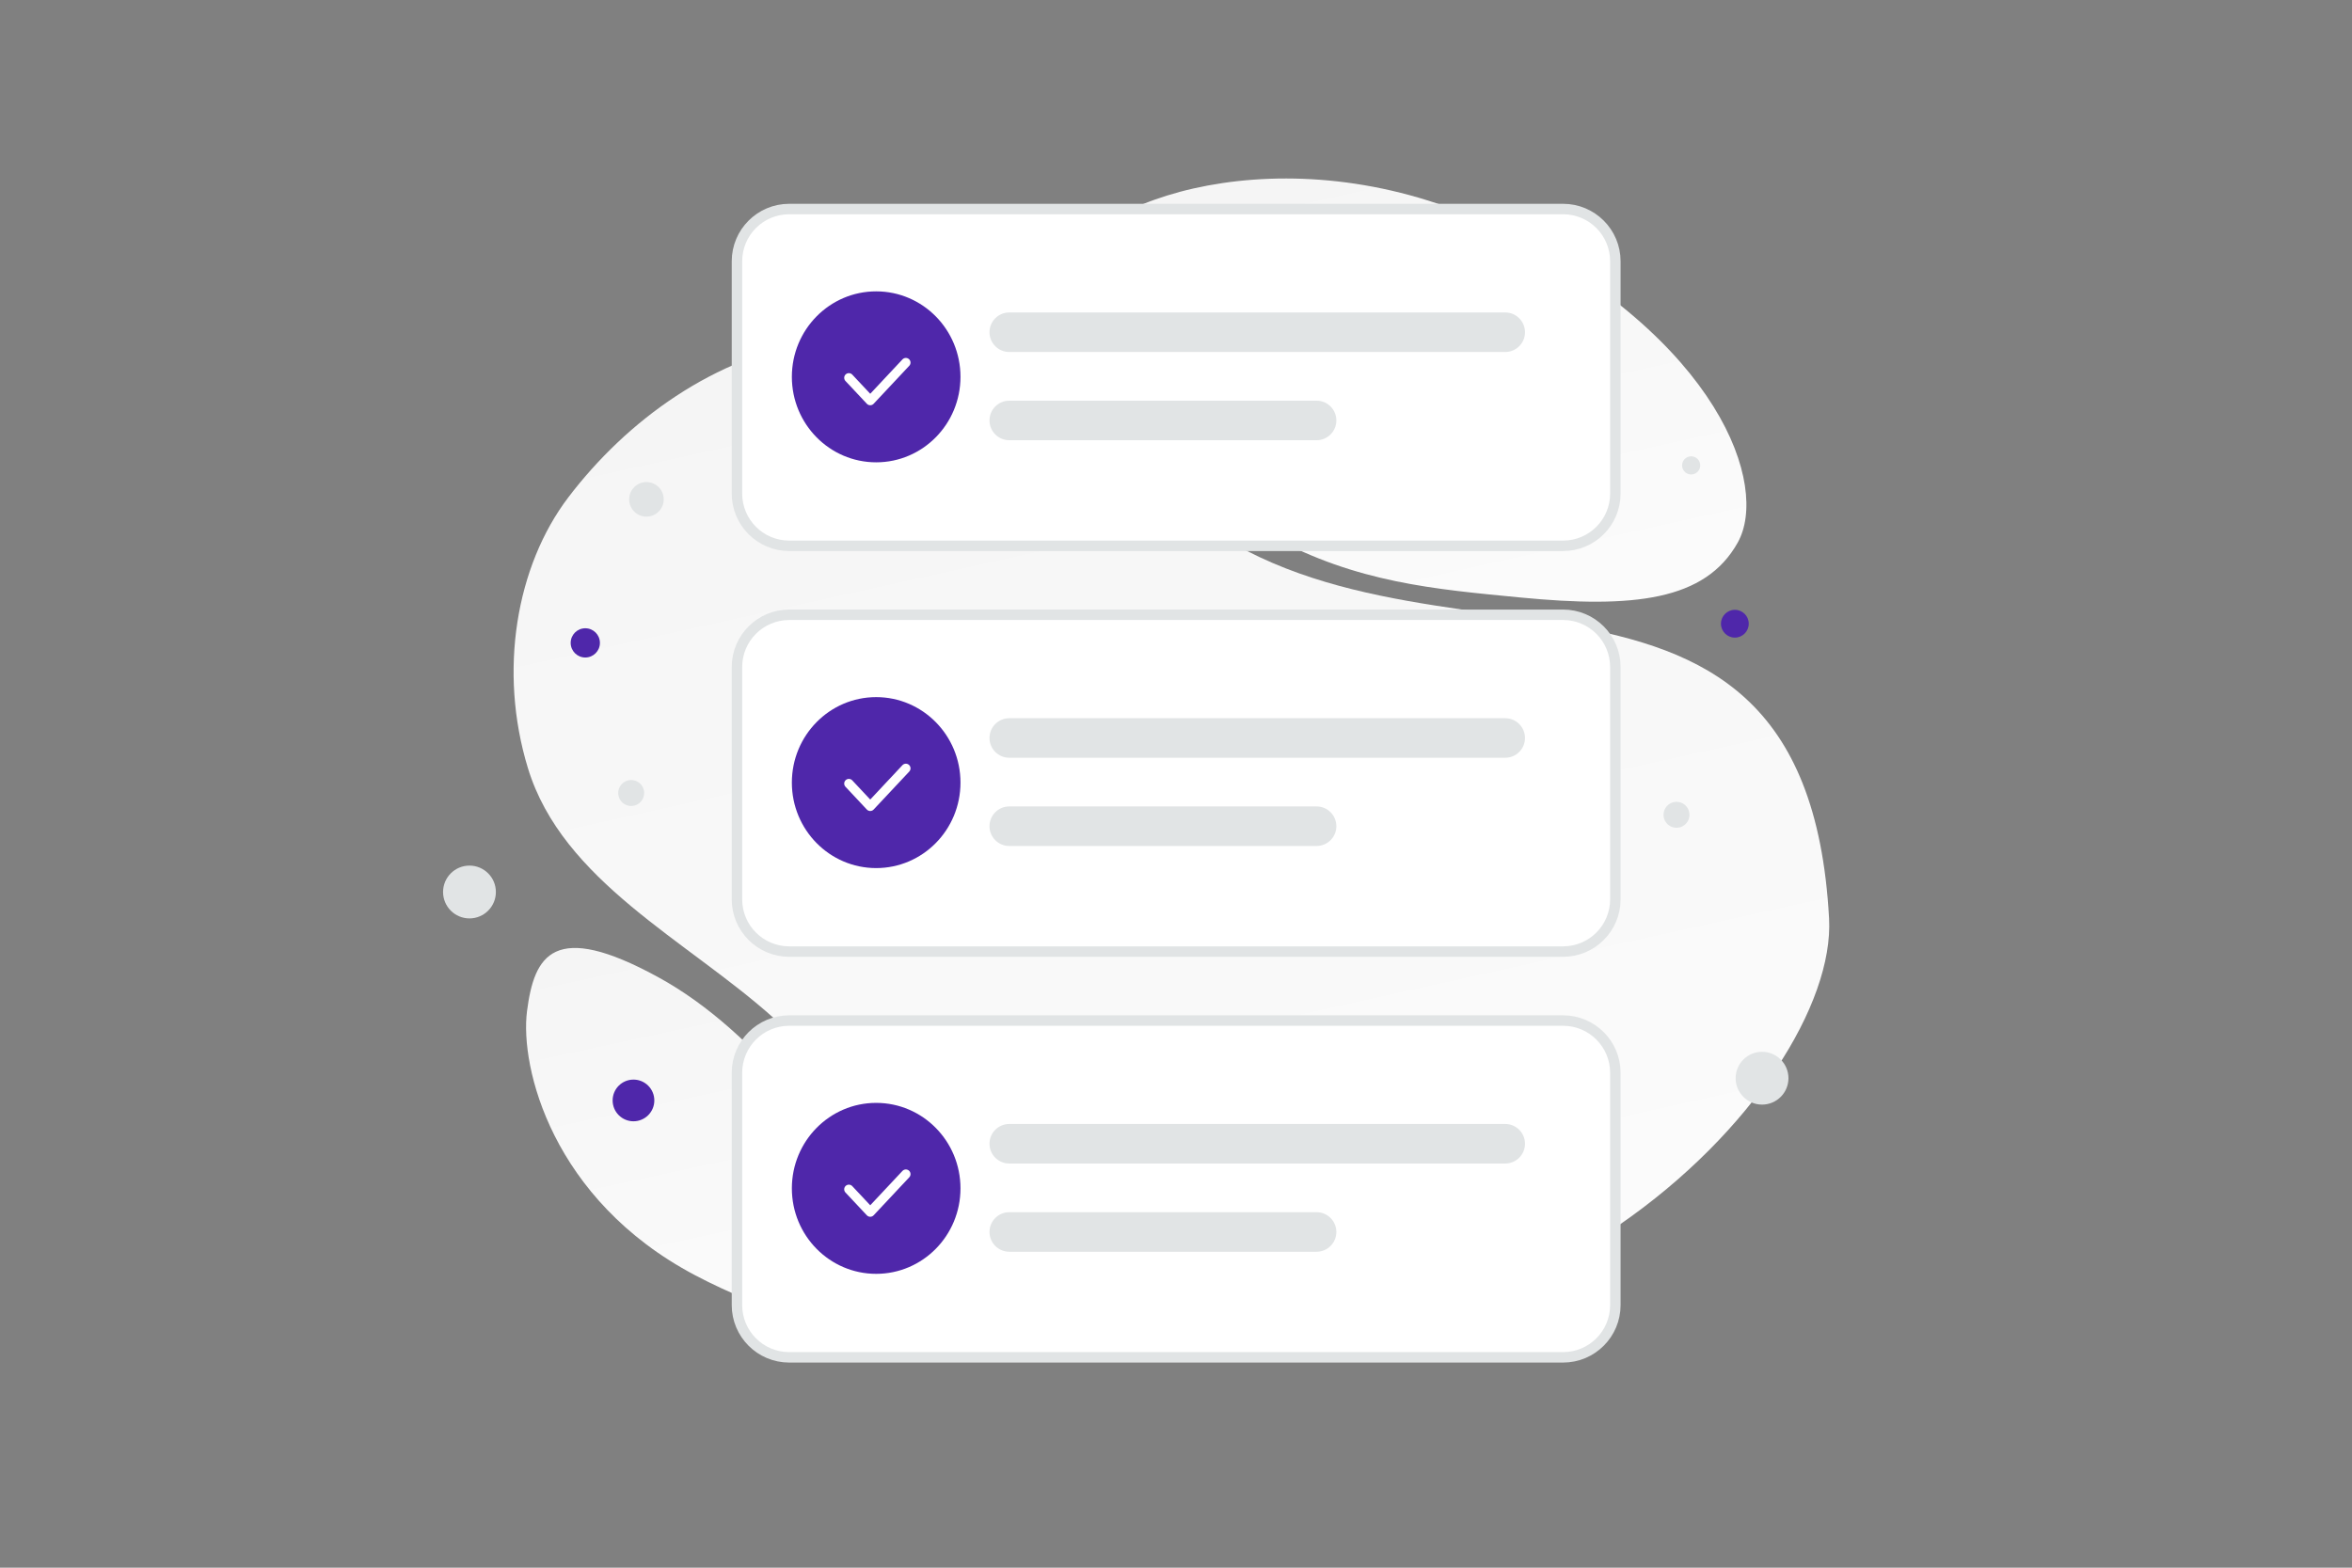 <svg width="900" height="600" viewBox="0 0 900 600" fill="none" xmlns="http://www.w3.org/2000/svg">
<rect x="0" y="0" width="900" height="600" fill="#808080" stroke="none"/>
<g clip-path="url(#clip0_1235_20247)">
<path d="M699.901 351.54C703.442 416.796 575.861 549.487 418.608 500.374C345.471 477.53 351.666 439.614 296.053 389.643C262.905 359.86 215.277 337.339 202.03 294.047C190.586 256.68 197.604 216.516 217.443 190.391C262.062 131.639 352.139 91.408 440.893 183.977C529.647 276.546 690.748 183.239 699.901 351.54Z" fill="url(#paint0_linear_1235_20247)"/>
<path d="M664.927 207.695C652.518 229.842 625.34 232.885 581.799 228.677C549.053 225.506 519.191 223.052 486.442 205.197C463.521 192.708 445.376 175.812 432.133 159.402C417.783 141.624 397.753 121.334 407.572 101.177C421.066 73.487 499.102 50.167 574.877 88.304C658.116 130.21 677.067 186.049 664.927 207.695Z" fill="url(#paint1_linear_1235_20247)"/>
<path d="M349.07 478.558C320.16 438.113 290.552 395.127 251.79 373.955C211.807 352.105 204.434 365.571 201.666 386.98C198.898 408.389 211.234 459.114 265.799 487.974C320.378 516.844 376.121 516.411 349.07 478.558Z" fill="url(#paint2_linear_1235_20247)"/>
<path d="M598.121 80H302C290.954 80 282 88.954 282 100V188.901C282 199.947 290.954 208.901 302 208.901H598.121C609.167 208.901 618.121 199.947 618.121 188.901V100C618.121 88.954 609.167 80 598.121 80Z" fill="white" stroke="#E1E4E5" stroke-width="4"/>
<path d="M575.977 119.586H386.202C382.022 119.586 378.634 122.974 378.634 127.154C378.634 131.334 382.022 134.722 386.202 134.722H575.977C580.157 134.722 583.545 131.334 583.545 127.154C583.545 122.974 580.157 119.586 575.977 119.586Z" fill="#E1E4E5"/>
<path d="M503.792 153.35H386.202C382.022 153.35 378.634 156.738 378.634 160.918C378.634 165.097 382.022 168.486 386.202 168.486H503.792C507.972 168.486 511.36 165.097 511.36 160.918C511.36 156.738 507.972 153.35 503.792 153.35Z" fill="#E1E4E5"/>
<path fill-rule="evenodd" clip-rule="evenodd" d="M335.269 176.944C317.453 176.944 303.008 162.296 303.008 144.228C303.008 126.161 317.453 111.512 335.269 111.512C353.086 111.512 367.531 126.161 367.531 144.228C367.531 162.296 353.086 176.944 335.269 176.944Z" fill="#4F27AA"/>
<path d="M346.629 138.775L333 153.316L324.818 144.593" stroke="white" stroke-width="3.568" stroke-linecap="round" stroke-linejoin="round"/>
<path d="M598.121 235.297H302C290.954 235.297 282 244.251 282 255.297V344.198C282 355.244 290.954 364.198 302 364.198H598.121C609.167 364.198 618.121 355.244 618.121 344.198V255.297C618.121 244.251 609.167 235.297 598.121 235.297Z" fill="white" stroke="#E1E4E5" stroke-width="4"/>
<path d="M575.977 274.881H386.202C382.022 274.881 378.634 278.269 378.634 282.449C378.634 286.629 382.022 290.017 386.202 290.017H575.977C580.157 290.017 583.545 286.629 583.545 282.449C583.545 278.269 580.157 274.881 575.977 274.881Z" fill="#E1E4E5"/>
<path d="M503.792 308.646H386.202C382.022 308.646 378.634 312.035 378.634 316.214C378.634 320.394 382.022 323.783 386.202 323.783H503.792C507.972 323.783 511.36 320.394 511.36 316.214C511.36 312.035 507.972 308.646 503.792 308.646Z" fill="#E1E4E5"/>
<path fill-rule="evenodd" clip-rule="evenodd" d="M335.269 332.241C317.453 332.241 303.008 317.592 303.008 299.525C303.008 281.457 317.453 266.809 335.269 266.809C353.086 266.809 367.531 281.457 367.531 299.525C367.531 317.592 353.086 332.241 335.269 332.241Z" fill="#4F27AA"/>
<path d="M346.629 294.072L333 308.612L324.818 299.889" stroke="white" stroke-width="3.568" stroke-linecap="round" stroke-linejoin="round"/>
<path d="M598.121 390.594H302C290.954 390.594 282 399.548 282 410.594V499.495C282 510.54 290.954 519.495 302 519.495H598.121C609.167 519.495 618.121 510.54 618.121 499.495V410.594C618.121 399.548 609.167 390.594 598.121 390.594Z" fill="white" stroke="#E1E4E5" stroke-width="4"/>
<path d="M575.977 430.178H386.202C382.022 430.178 378.634 433.566 378.634 437.746C378.634 441.925 382.022 445.314 386.202 445.314H575.977C580.157 445.314 583.545 441.925 583.545 437.746C583.545 433.566 580.157 430.178 575.977 430.178Z" fill="#E1E4E5"/>
<path d="M503.792 463.941H386.202C382.022 463.941 378.634 467.33 378.634 471.509C378.634 475.689 382.022 479.077 386.202 479.077H503.792C507.972 479.077 511.36 475.689 511.36 471.509C511.36 467.33 507.972 463.941 503.792 463.941Z" fill="#E1E4E5"/>
<path fill-rule="evenodd" clip-rule="evenodd" d="M335.269 487.536C317.453 487.536 303.008 472.887 303.008 454.82C303.008 436.753 317.453 422.104 335.269 422.104C353.086 422.104 367.531 436.753 367.531 454.82C367.531 472.887 353.086 487.536 335.269 487.536Z" fill="#4F27AA"/>
<path d="M346.629 449.367L333 463.908L324.818 455.185" stroke="white" stroke-width="3.568" stroke-linecap="round" stroke-linejoin="round"/>
<path d="M643.774 177.221C643.278 179.074 644.377 180.978 646.23 181.474C648.083 181.971 649.987 180.871 650.484 179.019C650.98 177.166 649.881 175.262 648.028 174.765C646.175 174.269 644.271 175.368 643.774 177.221Z" fill="#E1E4E5"/>
<path d="M663.846 244.032C666.783 244.032 669.164 241.652 669.164 238.714C669.164 235.777 666.783 233.396 663.846 233.396C660.909 233.396 658.528 235.777 658.528 238.714C658.528 241.652 660.909 244.032 663.846 244.032Z" fill="#4F27AA"/>
<path d="M242.402 413.192C237.996 413.192 234.424 416.764 234.424 421.17C234.424 425.577 237.996 429.148 242.402 429.148C246.808 429.148 250.38 425.577 250.38 421.17C250.38 416.764 246.808 413.192 242.402 413.192Z" fill="#4F27AA"/>
<path d="M223.967 251.645C220.877 251.645 218.372 249.14 218.372 246.05C218.372 242.96 220.877 240.455 223.967 240.455C227.057 240.455 229.562 242.96 229.562 246.05C229.562 249.14 227.057 251.645 223.967 251.645Z" fill="#4F27AA"/>
<path d="M179.645 351.499C174.064 351.499 169.54 346.975 169.54 341.394C169.54 335.813 174.064 331.289 179.645 331.289C185.226 331.289 189.75 335.813 189.75 341.394C189.75 346.975 185.226 351.499 179.645 351.499Z" fill="#E1E4E5"/>
<path d="M674.253 422.767C668.672 422.767 664.148 418.242 664.148 412.662C664.148 407.081 668.672 402.557 674.253 402.557C679.834 402.557 684.358 407.081 684.358 412.662C684.358 418.242 679.834 422.767 674.253 422.767Z" fill="#E1E4E5"/>
<path d="M246.326 302.219C247.036 304.871 245.463 307.596 242.811 308.307C240.159 309.017 237.433 307.444 236.723 304.792C236.012 302.14 237.586 299.414 240.238 298.704C242.889 297.993 245.615 299.567 246.326 302.219Z" fill="#E1E4E5"/>
<path d="M646.319 310.562C647.029 313.214 645.456 315.94 642.804 316.651C640.152 317.361 637.426 315.787 636.716 313.136C636.005 310.484 637.579 307.758 640.231 307.047C642.882 306.337 645.608 307.911 646.319 310.562Z" fill="#E1E4E5"/>
<path d="M247.365 197.728C243.713 197.728 240.752 194.767 240.752 191.115C240.752 187.463 243.713 184.502 247.365 184.502C251.017 184.502 253.978 187.463 253.978 191.115C253.978 194.767 251.017 197.728 247.365 197.728Z" fill="#E1E4E5"/>
</g>
<defs>
<linearGradient id="paint0_linear_1235_20247" x1="547.414" y1="742.698" x2="308.766" y2="-334" gradientUnits="userSpaceOnUse">
<stop stop-color="white"/>
<stop offset="1" stop-color="#EEEEEE"/>
</linearGradient>
<linearGradient id="paint1_linear_1235_20247" x1="581.329" y1="351.23" x2="470.72" y2="-145.799" gradientUnits="userSpaceOnUse">
<stop stop-color="white"/>
<stop offset="1" stop-color="#EEEEEE"/>
</linearGradient>
<linearGradient id="paint2_linear_1235_20247" x1="316.789" y1="611.33" x2="221.937" y2="172.689" gradientUnits="userSpaceOnUse">
<stop stop-color="white"/>
<stop offset="1" stop-color="#EEEEEE"/>
</linearGradient>
<clipPath id="clip0_1235_20247">
<rect width="900" height="600" fill="white"/>
</clipPath>
</defs>
</svg>

